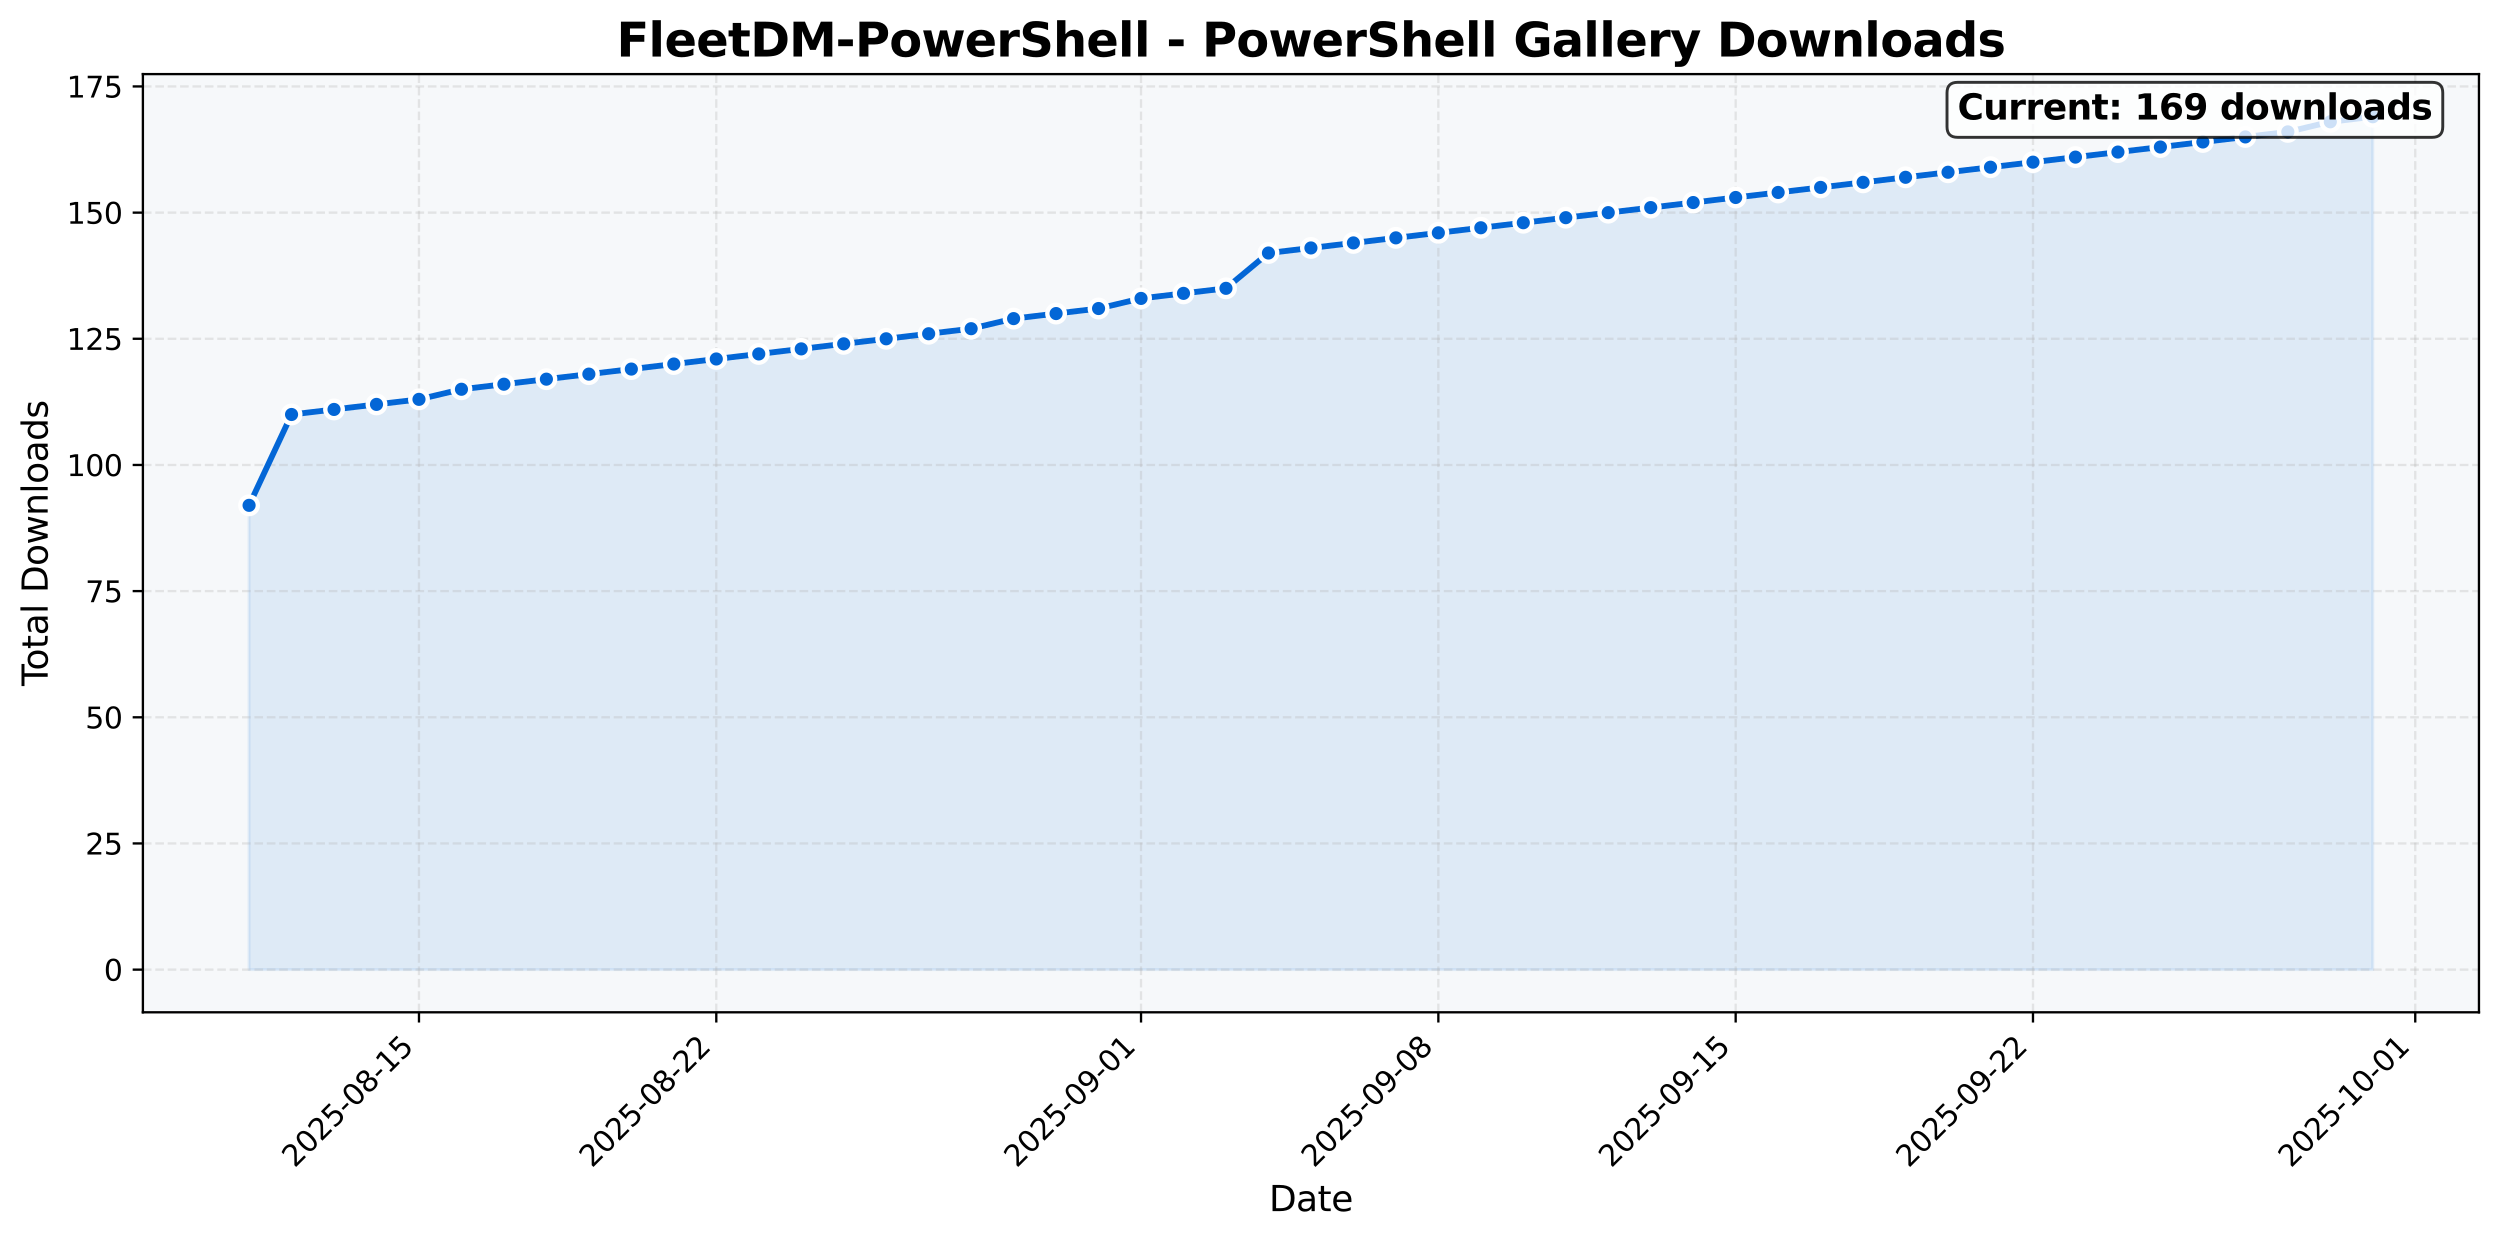 <?xml version="1.0" encoding="utf-8" standalone="no"?>
<!DOCTYPE svg PUBLIC "-//W3C//DTD SVG 1.1//EN"
  "http://www.w3.org/Graphics/SVG/1.1/DTD/svg11.dtd">
<svg xmlns:xlink="http://www.w3.org/1999/xlink" width="855.551pt" height="424.172pt" viewBox="0 0 855.551 424.172" xmlns="http://www.w3.org/2000/svg" version="1.1">
 <defs>
  <style type="text/css">*{stroke-linejoin: round; stroke-linecap: butt}</style>
 </defs>
 <g id="figure_1">
  <g id="patch_1">
   <path d="M 0 424.172 
L 855.551 424.172 
L 855.551 0 
L 0 0 
z
" style="fill: #ffffff"/>
  </g>
  <g id="axes_1">
   <g id="patch_2">
    <path d="M 48.901 346.421 
L 848.351 346.421 
L 848.351 25.358 
L 48.901 25.358 
z
" style="fill: #f6f8fa"/>
   </g>
   <g id="FillBetweenPolyCollection_1">
    <defs>
     <path id="ma08ae724a5" d="M 85.24 -92.345 
L 85.24 -251.236 
L 99.775 -282.323 
L 114.311 -284.05 
L 128.846 -285.777 
L 143.382 -287.504 
L 157.917 -290.958 
L 172.453 -292.685 
L 186.988 -294.413 
L 201.524 -296.14 
L 216.059 -297.867 
L 230.594 -299.594 
L 245.13 -301.321 
L 259.665 -303.048 
L 274.201 -304.775 
L 288.736 -306.502 
L 303.272 -308.229 
L 317.807 -309.956 
L 332.343 -311.683 
L 346.878 -315.137 
L 361.414 -316.865 
L 375.949 -318.592 
L 390.484 -322.046 
L 405.02 -323.773 
L 419.555 -325.5 
L 434.091 -337.589 
L 448.626 -339.316 
L 463.162 -341.044 
L 477.697 -342.771 
L 492.233 -344.498 
L 506.768 -346.225 
L 521.304 -347.952 
L 535.839 -349.679 
L 550.374 -351.406 
L 564.91 -353.133 
L 579.445 -354.86 
L 593.981 -356.587 
L 608.516 -358.314 
L 623.052 -360.041 
L 637.587 -361.768 
L 652.123 -363.496 
L 666.658 -365.223 
L 681.194 -366.95 
L 695.729 -368.677 
L 710.264 -370.404 
L 724.8 -372.131 
L 739.335 -373.858 
L 753.871 -375.585 
L 768.406 -377.312 
L 782.942 -379.039 
L 797.477 -382.493 
L 812.013 -384.22 
L 812.013 -92.345 
L 812.013 -92.345 
L 797.477 -92.345 
L 782.942 -92.345 
L 768.406 -92.345 
L 753.871 -92.345 
L 739.335 -92.345 
L 724.8 -92.345 
L 710.264 -92.345 
L 695.729 -92.345 
L 681.194 -92.345 
L 666.658 -92.345 
L 652.123 -92.345 
L 637.587 -92.345 
L 623.052 -92.345 
L 608.516 -92.345 
L 593.981 -92.345 
L 579.445 -92.345 
L 564.91 -92.345 
L 550.374 -92.345 
L 535.839 -92.345 
L 521.304 -92.345 
L 506.768 -92.345 
L 492.233 -92.345 
L 477.697 -92.345 
L 463.162 -92.345 
L 448.626 -92.345 
L 434.091 -92.345 
L 419.555 -92.345 
L 405.02 -92.345 
L 390.484 -92.345 
L 375.949 -92.345 
L 361.414 -92.345 
L 346.878 -92.345 
L 332.343 -92.345 
L 317.807 -92.345 
L 303.272 -92.345 
L 288.736 -92.345 
L 274.201 -92.345 
L 259.665 -92.345 
L 245.13 -92.345 
L 230.594 -92.345 
L 216.059 -92.345 
L 201.524 -92.345 
L 186.988 -92.345 
L 172.453 -92.345 
L 157.917 -92.345 
L 143.382 -92.345 
L 128.846 -92.345 
L 114.311 -92.345 
L 99.775 -92.345 
L 85.24 -92.345 
z
" style="stroke: #0366d6; stroke-opacity: 0.1"/>
    </defs>
    <g clip-path="url(#p48c2011c60)">
     <use xlink:href="#ma08ae724a5" x="0" y="424.172" style="fill: #0366d6; fill-opacity: 0.1; stroke: #0366d6; stroke-opacity: 0.1"/>
    </g>
   </g>
   <g id="matplotlib.axis_1">
    <g id="xtick_1">
     <g id="line2d_1">
      <path d="M 143.382 346.421 
L 143.382 25.358 
" clip-path="url(#p48c2011c60)" style="fill: none; stroke-dasharray: 2.96,1.28; stroke-dashoffset: 0; stroke: #b0b0b0; stroke-opacity: 0.3; stroke-width: 0.8"/>
     </g>
     <g id="line2d_2">
      <defs>
       <path id="m4f2496db5b" d="M 0 0 
L 0 3.5 
" style="stroke: #000000; stroke-width: 0.8"/>
      </defs>
      <g>
       <use xlink:href="#m4f2496db5b" x="143.382" y="346.421" style="stroke: #000000; stroke-width: 0.8"/>
      </g>
     </g>
     <g id="text_1">
      <!-- 2025-08-15 -->
      <g transform="translate(100.817 399.887) rotate(-45) scale(0.1 -0.1)">
       <defs>
        <path id="DejaVuSans-32" d="M 1228 531 
L 3431 531 
L 3431 0 
L 469 0 
L 469 531 
Q 828 903 1448 1529 
Q 2069 2156 2228 2338 
Q 2531 2678 2651 2914 
Q 2772 3150 2772 3378 
Q 2772 3750 2511 3984 
Q 2250 4219 1831 4219 
Q 1534 4219 1204 4116 
Q 875 4013 500 3803 
L 500 4441 
Q 881 4594 1212 4672 
Q 1544 4750 1819 4750 
Q 2544 4750 2975 4387 
Q 3406 4025 3406 3419 
Q 3406 3131 3298 2873 
Q 3191 2616 2906 2266 
Q 2828 2175 2409 1742 
Q 1991 1309 1228 531 
z
" transform="scale(0.016)"/>
        <path id="DejaVuSans-30" d="M 2034 4250 
Q 1547 4250 1301 3770 
Q 1056 3291 1056 2328 
Q 1056 1369 1301 889 
Q 1547 409 2034 409 
Q 2525 409 2770 889 
Q 3016 1369 3016 2328 
Q 3016 3291 2770 3770 
Q 2525 4250 2034 4250 
z
M 2034 4750 
Q 2819 4750 3233 4129 
Q 3647 3509 3647 2328 
Q 3647 1150 3233 529 
Q 2819 -91 2034 -91 
Q 1250 -91 836 529 
Q 422 1150 422 2328 
Q 422 3509 836 4129 
Q 1250 4750 2034 4750 
z
" transform="scale(0.016)"/>
        <path id="DejaVuSans-35" d="M 691 4666 
L 3169 4666 
L 3169 4134 
L 1269 4134 
L 1269 2991 
Q 1406 3038 1543 3061 
Q 1681 3084 1819 3084 
Q 2600 3084 3056 2656 
Q 3513 2228 3513 1497 
Q 3513 744 3044 326 
Q 2575 -91 1722 -91 
Q 1428 -91 1123 -41 
Q 819 9 494 109 
L 494 744 
Q 775 591 1075 516 
Q 1375 441 1709 441 
Q 2250 441 2565 725 
Q 2881 1009 2881 1497 
Q 2881 1984 2565 2268 
Q 2250 2553 1709 2553 
Q 1456 2553 1204 2497 
Q 953 2441 691 2322 
L 691 4666 
z
" transform="scale(0.016)"/>
        <path id="DejaVuSans-2d" d="M 313 2009 
L 1997 2009 
L 1997 1497 
L 313 1497 
L 313 2009 
z
" transform="scale(0.016)"/>
        <path id="DejaVuSans-38" d="M 2034 2216 
Q 1584 2216 1326 1975 
Q 1069 1734 1069 1313 
Q 1069 891 1326 650 
Q 1584 409 2034 409 
Q 2484 409 2743 651 
Q 3003 894 3003 1313 
Q 3003 1734 2745 1975 
Q 2488 2216 2034 2216 
z
M 1403 2484 
Q 997 2584 770 2862 
Q 544 3141 544 3541 
Q 544 4100 942 4425 
Q 1341 4750 2034 4750 
Q 2731 4750 3128 4425 
Q 3525 4100 3525 3541 
Q 3525 3141 3298 2862 
Q 3072 2584 2669 2484 
Q 3125 2378 3379 2068 
Q 3634 1759 3634 1313 
Q 3634 634 3220 271 
Q 2806 -91 2034 -91 
Q 1263 -91 848 271 
Q 434 634 434 1313 
Q 434 1759 690 2068 
Q 947 2378 1403 2484 
z
M 1172 3481 
Q 1172 3119 1398 2916 
Q 1625 2713 2034 2713 
Q 2441 2713 2670 2916 
Q 2900 3119 2900 3481 
Q 2900 3844 2670 4047 
Q 2441 4250 2034 4250 
Q 1625 4250 1398 4047 
Q 1172 3844 1172 3481 
z
" transform="scale(0.016)"/>
        <path id="DejaVuSans-31" d="M 794 531 
L 1825 531 
L 1825 4091 
L 703 3866 
L 703 4441 
L 1819 4666 
L 2450 4666 
L 2450 531 
L 3481 531 
L 3481 0 
L 794 0 
L 794 531 
z
" transform="scale(0.016)"/>
       </defs>
       <use xlink:href="#DejaVuSans-32"/>
       <use xlink:href="#DejaVuSans-30" transform="translate(63.623 0)"/>
       <use xlink:href="#DejaVuSans-32" transform="translate(127.246 0)"/>
       <use xlink:href="#DejaVuSans-35" transform="translate(190.869 0)"/>
       <use xlink:href="#DejaVuSans-2d" transform="translate(254.492 0)"/>
       <use xlink:href="#DejaVuSans-30" transform="translate(290.576 0)"/>
       <use xlink:href="#DejaVuSans-38" transform="translate(354.199 0)"/>
       <use xlink:href="#DejaVuSans-2d" transform="translate(417.822 0)"/>
       <use xlink:href="#DejaVuSans-31" transform="translate(453.906 0)"/>
       <use xlink:href="#DejaVuSans-35" transform="translate(517.529 0)"/>
      </g>
     </g>
    </g>
    <g id="xtick_2">
     <g id="line2d_3">
      <path d="M 245.13 346.421 
L 245.13 25.358 
" clip-path="url(#p48c2011c60)" style="fill: none; stroke-dasharray: 2.96,1.28; stroke-dashoffset: 0; stroke: #b0b0b0; stroke-opacity: 0.3; stroke-width: 0.8"/>
     </g>
     <g id="line2d_4">
      <g>
       <use xlink:href="#m4f2496db5b" x="245.13" y="346.421" style="stroke: #000000; stroke-width: 0.8"/>
      </g>
     </g>
     <g id="text_2">
      <!-- 2025-08-22 -->
      <g transform="translate(202.565 399.887) rotate(-45) scale(0.1 -0.1)">
       <use xlink:href="#DejaVuSans-32"/>
       <use xlink:href="#DejaVuSans-30" transform="translate(63.623 0)"/>
       <use xlink:href="#DejaVuSans-32" transform="translate(127.246 0)"/>
       <use xlink:href="#DejaVuSans-35" transform="translate(190.869 0)"/>
       <use xlink:href="#DejaVuSans-2d" transform="translate(254.492 0)"/>
       <use xlink:href="#DejaVuSans-30" transform="translate(290.576 0)"/>
       <use xlink:href="#DejaVuSans-38" transform="translate(354.199 0)"/>
       <use xlink:href="#DejaVuSans-2d" transform="translate(417.822 0)"/>
       <use xlink:href="#DejaVuSans-32" transform="translate(453.906 0)"/>
       <use xlink:href="#DejaVuSans-32" transform="translate(517.529 0)"/>
      </g>
     </g>
    </g>
    <g id="xtick_3">
     <g id="line2d_5">
      <path d="M 390.484 346.421 
L 390.484 25.358 
" clip-path="url(#p48c2011c60)" style="fill: none; stroke-dasharray: 2.96,1.28; stroke-dashoffset: 0; stroke: #b0b0b0; stroke-opacity: 0.3; stroke-width: 0.8"/>
     </g>
     <g id="line2d_6">
      <g>
       <use xlink:href="#m4f2496db5b" x="390.484" y="346.421" style="stroke: #000000; stroke-width: 0.8"/>
      </g>
     </g>
     <g id="text_3">
      <!-- 2025-09-01 -->
      <g transform="translate(347.92 399.887) rotate(-45) scale(0.1 -0.1)">
       <defs>
        <path id="DejaVuSans-39" d="M 703 97 
L 703 672 
Q 941 559 1184 500 
Q 1428 441 1663 441 
Q 2288 441 2617 861 
Q 2947 1281 2994 2138 
Q 2813 1869 2534 1725 
Q 2256 1581 1919 1581 
Q 1219 1581 811 2004 
Q 403 2428 403 3163 
Q 403 3881 828 4315 
Q 1253 4750 1959 4750 
Q 2769 4750 3195 4129 
Q 3622 3509 3622 2328 
Q 3622 1225 3098 567 
Q 2575 -91 1691 -91 
Q 1453 -91 1209 -44 
Q 966 3 703 97 
z
M 1959 2075 
Q 2384 2075 2632 2365 
Q 2881 2656 2881 3163 
Q 2881 3666 2632 3958 
Q 2384 4250 1959 4250 
Q 1534 4250 1286 3958 
Q 1038 3666 1038 3163 
Q 1038 2656 1286 2365 
Q 1534 2075 1959 2075 
z
" transform="scale(0.016)"/>
       </defs>
       <use xlink:href="#DejaVuSans-32"/>
       <use xlink:href="#DejaVuSans-30" transform="translate(63.623 0)"/>
       <use xlink:href="#DejaVuSans-32" transform="translate(127.246 0)"/>
       <use xlink:href="#DejaVuSans-35" transform="translate(190.869 0)"/>
       <use xlink:href="#DejaVuSans-2d" transform="translate(254.492 0)"/>
       <use xlink:href="#DejaVuSans-30" transform="translate(290.576 0)"/>
       <use xlink:href="#DejaVuSans-39" transform="translate(354.199 0)"/>
       <use xlink:href="#DejaVuSans-2d" transform="translate(417.822 0)"/>
       <use xlink:href="#DejaVuSans-30" transform="translate(453.906 0)"/>
       <use xlink:href="#DejaVuSans-31" transform="translate(517.529 0)"/>
      </g>
     </g>
    </g>
    <g id="xtick_4">
     <g id="line2d_7">
      <path d="M 492.233 346.421 
L 492.233 25.358 
" clip-path="url(#p48c2011c60)" style="fill: none; stroke-dasharray: 2.96,1.28; stroke-dashoffset: 0; stroke: #b0b0b0; stroke-opacity: 0.3; stroke-width: 0.8"/>
     </g>
     <g id="line2d_8">
      <g>
       <use xlink:href="#m4f2496db5b" x="492.233" y="346.421" style="stroke: #000000; stroke-width: 0.8"/>
      </g>
     </g>
     <g id="text_4">
      <!-- 2025-09-08 -->
      <g transform="translate(449.668 399.887) rotate(-45) scale(0.1 -0.1)">
       <use xlink:href="#DejaVuSans-32"/>
       <use xlink:href="#DejaVuSans-30" transform="translate(63.623 0)"/>
       <use xlink:href="#DejaVuSans-32" transform="translate(127.246 0)"/>
       <use xlink:href="#DejaVuSans-35" transform="translate(190.869 0)"/>
       <use xlink:href="#DejaVuSans-2d" transform="translate(254.492 0)"/>
       <use xlink:href="#DejaVuSans-30" transform="translate(290.576 0)"/>
       <use xlink:href="#DejaVuSans-39" transform="translate(354.199 0)"/>
       <use xlink:href="#DejaVuSans-2d" transform="translate(417.822 0)"/>
       <use xlink:href="#DejaVuSans-30" transform="translate(453.906 0)"/>
       <use xlink:href="#DejaVuSans-38" transform="translate(517.529 0)"/>
      </g>
     </g>
    </g>
    <g id="xtick_5">
     <g id="line2d_9">
      <path d="M 593.981 346.421 
L 593.981 25.358 
" clip-path="url(#p48c2011c60)" style="fill: none; stroke-dasharray: 2.96,1.28; stroke-dashoffset: 0; stroke: #b0b0b0; stroke-opacity: 0.3; stroke-width: 0.8"/>
     </g>
     <g id="line2d_10">
      <g>
       <use xlink:href="#m4f2496db5b" x="593.981" y="346.421" style="stroke: #000000; stroke-width: 0.8"/>
      </g>
     </g>
     <g id="text_5">
      <!-- 2025-09-15 -->
      <g transform="translate(551.416 399.887) rotate(-45) scale(0.1 -0.1)">
       <use xlink:href="#DejaVuSans-32"/>
       <use xlink:href="#DejaVuSans-30" transform="translate(63.623 0)"/>
       <use xlink:href="#DejaVuSans-32" transform="translate(127.246 0)"/>
       <use xlink:href="#DejaVuSans-35" transform="translate(190.869 0)"/>
       <use xlink:href="#DejaVuSans-2d" transform="translate(254.492 0)"/>
       <use xlink:href="#DejaVuSans-30" transform="translate(290.576 0)"/>
       <use xlink:href="#DejaVuSans-39" transform="translate(354.199 0)"/>
       <use xlink:href="#DejaVuSans-2d" transform="translate(417.822 0)"/>
       <use xlink:href="#DejaVuSans-31" transform="translate(453.906 0)"/>
       <use xlink:href="#DejaVuSans-35" transform="translate(517.529 0)"/>
      </g>
     </g>
    </g>
    <g id="xtick_6">
     <g id="line2d_11">
      <path d="M 695.729 346.421 
L 695.729 25.358 
" clip-path="url(#p48c2011c60)" style="fill: none; stroke-dasharray: 2.96,1.28; stroke-dashoffset: 0; stroke: #b0b0b0; stroke-opacity: 0.3; stroke-width: 0.8"/>
     </g>
     <g id="line2d_12">
      <g>
       <use xlink:href="#m4f2496db5b" x="695.729" y="346.421" style="stroke: #000000; stroke-width: 0.8"/>
      </g>
     </g>
     <g id="text_6">
      <!-- 2025-09-22 -->
      <g transform="translate(653.164 399.887) rotate(-45) scale(0.1 -0.1)">
       <use xlink:href="#DejaVuSans-32"/>
       <use xlink:href="#DejaVuSans-30" transform="translate(63.623 0)"/>
       <use xlink:href="#DejaVuSans-32" transform="translate(127.246 0)"/>
       <use xlink:href="#DejaVuSans-35" transform="translate(190.869 0)"/>
       <use xlink:href="#DejaVuSans-2d" transform="translate(254.492 0)"/>
       <use xlink:href="#DejaVuSans-30" transform="translate(290.576 0)"/>
       <use xlink:href="#DejaVuSans-39" transform="translate(354.199 0)"/>
       <use xlink:href="#DejaVuSans-2d" transform="translate(417.822 0)"/>
       <use xlink:href="#DejaVuSans-32" transform="translate(453.906 0)"/>
       <use xlink:href="#DejaVuSans-32" transform="translate(517.529 0)"/>
      </g>
     </g>
    </g>
    <g id="xtick_7">
     <g id="line2d_13">
      <path d="M 826.548 346.421 
L 826.548 25.358 
" clip-path="url(#p48c2011c60)" style="fill: none; stroke-dasharray: 2.96,1.28; stroke-dashoffset: 0; stroke: #b0b0b0; stroke-opacity: 0.3; stroke-width: 0.8"/>
     </g>
     <g id="line2d_14">
      <g>
       <use xlink:href="#m4f2496db5b" x="826.548" y="346.421" style="stroke: #000000; stroke-width: 0.8"/>
      </g>
     </g>
     <g id="text_7">
      <!-- 2025-10-01 -->
      <g transform="translate(783.984 399.887) rotate(-45) scale(0.1 -0.1)">
       <use xlink:href="#DejaVuSans-32"/>
       <use xlink:href="#DejaVuSans-30" transform="translate(63.623 0)"/>
       <use xlink:href="#DejaVuSans-32" transform="translate(127.246 0)"/>
       <use xlink:href="#DejaVuSans-35" transform="translate(190.869 0)"/>
       <use xlink:href="#DejaVuSans-2d" transform="translate(254.492 0)"/>
       <use xlink:href="#DejaVuSans-31" transform="translate(290.576 0)"/>
       <use xlink:href="#DejaVuSans-30" transform="translate(354.199 0)"/>
       <use xlink:href="#DejaVuSans-2d" transform="translate(417.822 0)"/>
       <use xlink:href="#DejaVuSans-30" transform="translate(453.906 0)"/>
       <use xlink:href="#DejaVuSans-31" transform="translate(517.529 0)"/>
      </g>
     </g>
    </g>
    <g id="text_8">
     <!-- Date -->
     <g transform="translate(434.285 414.476) scale(0.12 -0.12)">
      <defs>
       <path id="DejaVuSans-44" d="M 1259 4147 
L 1259 519 
L 2022 519 
Q 2988 519 3436 956 
Q 3884 1394 3884 2338 
Q 3884 3275 3436 3711 
Q 2988 4147 2022 4147 
L 1259 4147 
z
M 628 4666 
L 1925 4666 
Q 3281 4666 3915 4102 
Q 4550 3538 4550 2338 
Q 4550 1131 3912 565 
Q 3275 0 1925 0 
L 628 0 
L 628 4666 
z
" transform="scale(0.016)"/>
       <path id="DejaVuSans-61" d="M 2194 1759 
Q 1497 1759 1228 1600 
Q 959 1441 959 1056 
Q 959 750 1161 570 
Q 1363 391 1709 391 
Q 2188 391 2477 730 
Q 2766 1069 2766 1631 
L 2766 1759 
L 2194 1759 
z
M 3341 1997 
L 3341 0 
L 2766 0 
L 2766 531 
Q 2569 213 2275 61 
Q 1981 -91 1556 -91 
Q 1019 -91 701 211 
Q 384 513 384 1019 
Q 384 1609 779 1909 
Q 1175 2209 1959 2209 
L 2766 2209 
L 2766 2266 
Q 2766 2663 2505 2880 
Q 2244 3097 1772 3097 
Q 1472 3097 1187 3025 
Q 903 2953 641 2809 
L 641 3341 
Q 956 3463 1253 3523 
Q 1550 3584 1831 3584 
Q 2591 3584 2966 3190 
Q 3341 2797 3341 1997 
z
" transform="scale(0.016)"/>
       <path id="DejaVuSans-74" d="M 1172 4494 
L 1172 3500 
L 2356 3500 
L 2356 3053 
L 1172 3053 
L 1172 1153 
Q 1172 725 1289 603 
Q 1406 481 1766 481 
L 2356 481 
L 2356 0 
L 1766 0 
Q 1100 0 847 248 
Q 594 497 594 1153 
L 594 3053 
L 172 3053 
L 172 3500 
L 594 3500 
L 594 4494 
L 1172 4494 
z
" transform="scale(0.016)"/>
       <path id="DejaVuSans-65" d="M 3597 1894 
L 3597 1613 
L 953 1613 
Q 991 1019 1311 708 
Q 1631 397 2203 397 
Q 2534 397 2845 478 
Q 3156 559 3463 722 
L 3463 178 
Q 3153 47 2828 -22 
Q 2503 -91 2169 -91 
Q 1331 -91 842 396 
Q 353 884 353 1716 
Q 353 2575 817 3079 
Q 1281 3584 2069 3584 
Q 2775 3584 3186 3129 
Q 3597 2675 3597 1894 
z
M 3022 2063 
Q 3016 2534 2758 2815 
Q 2500 3097 2075 3097 
Q 1594 3097 1305 2825 
Q 1016 2553 972 2059 
L 3022 2063 
z
" transform="scale(0.016)"/>
      </defs>
      <use xlink:href="#DejaVuSans-44"/>
      <use xlink:href="#DejaVuSans-61" transform="translate(77.002 0)"/>
      <use xlink:href="#DejaVuSans-74" transform="translate(138.281 0)"/>
      <use xlink:href="#DejaVuSans-65" transform="translate(177.49 0)"/>
     </g>
    </g>
   </g>
   <g id="matplotlib.axis_2">
    <g id="ytick_1">
     <g id="line2d_15">
      <path d="M 48.901 331.827 
L 848.351 331.827 
" clip-path="url(#p48c2011c60)" style="fill: none; stroke-dasharray: 2.96,1.28; stroke-dashoffset: 0; stroke: #b0b0b0; stroke-opacity: 0.3; stroke-width: 0.8"/>
     </g>
     <g id="line2d_16">
      <defs>
       <path id="mda8f732784" d="M 0 0 
L -3.5 0 
" style="stroke: #000000; stroke-width: 0.8"/>
      </defs>
      <g>
       <use xlink:href="#mda8f732784" x="48.901" y="331.827" style="stroke: #000000; stroke-width: 0.8"/>
      </g>
     </g>
     <g id="text_9">
      <!-- 0 -->
      <g transform="translate(35.539 335.626) scale(0.1 -0.1)">
       <use xlink:href="#DejaVuSans-30"/>
      </g>
     </g>
    </g>
    <g id="ytick_2">
     <g id="line2d_17">
      <path d="M 48.901 288.65 
L 848.351 288.65 
" clip-path="url(#p48c2011c60)" style="fill: none; stroke-dasharray: 2.96,1.28; stroke-dashoffset: 0; stroke: #b0b0b0; stroke-opacity: 0.3; stroke-width: 0.8"/>
     </g>
     <g id="line2d_18">
      <g>
       <use xlink:href="#mda8f732784" x="48.901" y="288.65" style="stroke: #000000; stroke-width: 0.8"/>
      </g>
     </g>
     <g id="text_10">
      <!-- 25 -->
      <g transform="translate(29.176 292.449) scale(0.1 -0.1)">
       <use xlink:href="#DejaVuSans-32"/>
       <use xlink:href="#DejaVuSans-35" transform="translate(63.623 0)"/>
      </g>
     </g>
    </g>
    <g id="ytick_3">
     <g id="line2d_19">
      <path d="M 48.901 245.473 
L 848.351 245.473 
" clip-path="url(#p48c2011c60)" style="fill: none; stroke-dasharray: 2.96,1.28; stroke-dashoffset: 0; stroke: #b0b0b0; stroke-opacity: 0.3; stroke-width: 0.8"/>
     </g>
     <g id="line2d_20">
      <g>
       <use xlink:href="#mda8f732784" x="48.901" y="245.473" style="stroke: #000000; stroke-width: 0.8"/>
      </g>
     </g>
     <g id="text_11">
      <!-- 50 -->
      <g transform="translate(29.176 249.272) scale(0.1 -0.1)">
       <use xlink:href="#DejaVuSans-35"/>
       <use xlink:href="#DejaVuSans-30" transform="translate(63.623 0)"/>
      </g>
     </g>
    </g>
    <g id="ytick_4">
     <g id="line2d_21">
      <path d="M 48.901 202.296 
L 848.351 202.296 
" clip-path="url(#p48c2011c60)" style="fill: none; stroke-dasharray: 2.96,1.28; stroke-dashoffset: 0; stroke: #b0b0b0; stroke-opacity: 0.3; stroke-width: 0.8"/>
     </g>
     <g id="line2d_22">
      <g>
       <use xlink:href="#mda8f732784" x="48.901" y="202.296" style="stroke: #000000; stroke-width: 0.8"/>
      </g>
     </g>
     <g id="text_12">
      <!-- 75 -->
      <g transform="translate(29.176 206.095) scale(0.1 -0.1)">
       <defs>
        <path id="DejaVuSans-37" d="M 525 4666 
L 3525 4666 
L 3525 4397 
L 1831 0 
L 1172 0 
L 2766 4134 
L 525 4134 
L 525 4666 
z
" transform="scale(0.016)"/>
       </defs>
       <use xlink:href="#DejaVuSans-37"/>
       <use xlink:href="#DejaVuSans-35" transform="translate(63.623 0)"/>
      </g>
     </g>
    </g>
    <g id="ytick_5">
     <g id="line2d_23">
      <path d="M 48.901 159.119 
L 848.351 159.119 
" clip-path="url(#p48c2011c60)" style="fill: none; stroke-dasharray: 2.96,1.28; stroke-dashoffset: 0; stroke: #b0b0b0; stroke-opacity: 0.3; stroke-width: 0.8"/>
     </g>
     <g id="line2d_24">
      <g>
       <use xlink:href="#mda8f732784" x="48.901" y="159.119" style="stroke: #000000; stroke-width: 0.8"/>
      </g>
     </g>
     <g id="text_13">
      <!-- 100 -->
      <g transform="translate(22.814 162.919) scale(0.1 -0.1)">
       <use xlink:href="#DejaVuSans-31"/>
       <use xlink:href="#DejaVuSans-30" transform="translate(63.623 0)"/>
       <use xlink:href="#DejaVuSans-30" transform="translate(127.246 0)"/>
      </g>
     </g>
    </g>
    <g id="ytick_6">
     <g id="line2d_25">
      <path d="M 48.901 115.943 
L 848.351 115.943 
" clip-path="url(#p48c2011c60)" style="fill: none; stroke-dasharray: 2.96,1.28; stroke-dashoffset: 0; stroke: #b0b0b0; stroke-opacity: 0.3; stroke-width: 0.8"/>
     </g>
     <g id="line2d_26">
      <g>
       <use xlink:href="#mda8f732784" x="48.901" y="115.943" style="stroke: #000000; stroke-width: 0.8"/>
      </g>
     </g>
     <g id="text_14">
      <!-- 125 -->
      <g transform="translate(22.814 119.742) scale(0.1 -0.1)">
       <use xlink:href="#DejaVuSans-31"/>
       <use xlink:href="#DejaVuSans-32" transform="translate(63.623 0)"/>
       <use xlink:href="#DejaVuSans-35" transform="translate(127.246 0)"/>
      </g>
     </g>
    </g>
    <g id="ytick_7">
     <g id="line2d_27">
      <path d="M 48.901 72.766 
L 848.351 72.766 
" clip-path="url(#p48c2011c60)" style="fill: none; stroke-dasharray: 2.96,1.28; stroke-dashoffset: 0; stroke: #b0b0b0; stroke-opacity: 0.3; stroke-width: 0.8"/>
     </g>
     <g id="line2d_28">
      <g>
       <use xlink:href="#mda8f732784" x="48.901" y="72.766" style="stroke: #000000; stroke-width: 0.8"/>
      </g>
     </g>
     <g id="text_15">
      <!-- 150 -->
      <g transform="translate(22.814 76.565) scale(0.1 -0.1)">
       <use xlink:href="#DejaVuSans-31"/>
       <use xlink:href="#DejaVuSans-35" transform="translate(63.623 0)"/>
       <use xlink:href="#DejaVuSans-30" transform="translate(127.246 0)"/>
      </g>
     </g>
    </g>
    <g id="ytick_8">
     <g id="line2d_29">
      <path d="M 48.901 29.589 
L 848.351 29.589 
" clip-path="url(#p48c2011c60)" style="fill: none; stroke-dasharray: 2.96,1.28; stroke-dashoffset: 0; stroke: #b0b0b0; stroke-opacity: 0.3; stroke-width: 0.8"/>
     </g>
     <g id="line2d_30">
      <g>
       <use xlink:href="#mda8f732784" x="48.901" y="29.589" style="stroke: #000000; stroke-width: 0.8"/>
      </g>
     </g>
     <g id="text_16">
      <!-- 175 -->
      <g transform="translate(22.814 33.388) scale(0.1 -0.1)">
       <use xlink:href="#DejaVuSans-31"/>
       <use xlink:href="#DejaVuSans-37" transform="translate(63.623 0)"/>
       <use xlink:href="#DejaVuSans-35" transform="translate(127.246 0)"/>
      </g>
     </g>
    </g>
    <g id="text_17">
     <!-- Total Downloads -->
     <g transform="translate(16.318 234.758) rotate(-90) scale(0.12 -0.12)">
      <defs>
       <path id="DejaVuSans-54" d="M -19 4666 
L 3928 4666 
L 3928 4134 
L 2272 4134 
L 2272 0 
L 1638 0 
L 1638 4134 
L -19 4134 
L -19 4666 
z
" transform="scale(0.016)"/>
       <path id="DejaVuSans-6f" d="M 1959 3097 
Q 1497 3097 1228 2736 
Q 959 2375 959 1747 
Q 959 1119 1226 758 
Q 1494 397 1959 397 
Q 2419 397 2687 759 
Q 2956 1122 2956 1747 
Q 2956 2369 2687 2733 
Q 2419 3097 1959 3097 
z
M 1959 3584 
Q 2709 3584 3137 3096 
Q 3566 2609 3566 1747 
Q 3566 888 3137 398 
Q 2709 -91 1959 -91 
Q 1206 -91 779 398 
Q 353 888 353 1747 
Q 353 2609 779 3096 
Q 1206 3584 1959 3584 
z
" transform="scale(0.016)"/>
       <path id="DejaVuSans-6c" d="M 603 4863 
L 1178 4863 
L 1178 0 
L 603 0 
L 603 4863 
z
" transform="scale(0.016)"/>
       <path id="DejaVuSans-20" transform="scale(0.016)"/>
       <path id="DejaVuSans-77" d="M 269 3500 
L 844 3500 
L 1563 769 
L 2278 3500 
L 2956 3500 
L 3675 769 
L 4391 3500 
L 4966 3500 
L 4050 0 
L 3372 0 
L 2619 2869 
L 1863 0 
L 1184 0 
L 269 3500 
z
" transform="scale(0.016)"/>
       <path id="DejaVuSans-6e" d="M 3513 2113 
L 3513 0 
L 2938 0 
L 2938 2094 
Q 2938 2591 2744 2837 
Q 2550 3084 2163 3084 
Q 1697 3084 1428 2787 
Q 1159 2491 1159 1978 
L 1159 0 
L 581 0 
L 581 3500 
L 1159 3500 
L 1159 2956 
Q 1366 3272 1645 3428 
Q 1925 3584 2291 3584 
Q 2894 3584 3203 3211 
Q 3513 2838 3513 2113 
z
" transform="scale(0.016)"/>
       <path id="DejaVuSans-64" d="M 2906 2969 
L 2906 4863 
L 3481 4863 
L 3481 0 
L 2906 0 
L 2906 525 
Q 2725 213 2448 61 
Q 2172 -91 1784 -91 
Q 1150 -91 751 415 
Q 353 922 353 1747 
Q 353 2572 751 3078 
Q 1150 3584 1784 3584 
Q 2172 3584 2448 3432 
Q 2725 3281 2906 2969 
z
M 947 1747 
Q 947 1113 1208 752 
Q 1469 391 1925 391 
Q 2381 391 2643 752 
Q 2906 1113 2906 1747 
Q 2906 2381 2643 2742 
Q 2381 3103 1925 3103 
Q 1469 3103 1208 2742 
Q 947 2381 947 1747 
z
" transform="scale(0.016)"/>
       <path id="DejaVuSans-73" d="M 2834 3397 
L 2834 2853 
Q 2591 2978 2328 3040 
Q 2066 3103 1784 3103 
Q 1356 3103 1142 2972 
Q 928 2841 928 2578 
Q 928 2378 1081 2264 
Q 1234 2150 1697 2047 
L 1894 2003 
Q 2506 1872 2764 1633 
Q 3022 1394 3022 966 
Q 3022 478 2636 193 
Q 2250 -91 1575 -91 
Q 1294 -91 989 -36 
Q 684 19 347 128 
L 347 722 
Q 666 556 975 473 
Q 1284 391 1588 391 
Q 1994 391 2212 530 
Q 2431 669 2431 922 
Q 2431 1156 2273 1281 
Q 2116 1406 1581 1522 
L 1381 1569 
Q 847 1681 609 1914 
Q 372 2147 372 2553 
Q 372 3047 722 3315 
Q 1072 3584 1716 3584 
Q 2034 3584 2315 3537 
Q 2597 3491 2834 3397 
z
" transform="scale(0.016)"/>
      </defs>
      <use xlink:href="#DejaVuSans-54"/>
      <use xlink:href="#DejaVuSans-6f" transform="translate(44.084 0)"/>
      <use xlink:href="#DejaVuSans-74" transform="translate(105.266 0)"/>
      <use xlink:href="#DejaVuSans-61" transform="translate(144.475 0)"/>
      <use xlink:href="#DejaVuSans-6c" transform="translate(205.754 0)"/>
      <use xlink:href="#DejaVuSans-20" transform="translate(233.537 0)"/>
      <use xlink:href="#DejaVuSans-44" transform="translate(265.324 0)"/>
      <use xlink:href="#DejaVuSans-6f" transform="translate(342.326 0)"/>
      <use xlink:href="#DejaVuSans-77" transform="translate(403.508 0)"/>
      <use xlink:href="#DejaVuSans-6e" transform="translate(485.295 0)"/>
      <use xlink:href="#DejaVuSans-6c" transform="translate(548.674 0)"/>
      <use xlink:href="#DejaVuSans-6f" transform="translate(576.457 0)"/>
      <use xlink:href="#DejaVuSans-61" transform="translate(637.639 0)"/>
      <use xlink:href="#DejaVuSans-64" transform="translate(698.918 0)"/>
      <use xlink:href="#DejaVuSans-73" transform="translate(762.395 0)"/>
     </g>
    </g>
   </g>
   <g id="line2d_31">
    <path d="M 85.24 172.936 
L 99.775 141.849 
L 114.311 140.122 
L 128.846 138.394 
L 143.382 136.667 
L 157.917 133.213 
L 172.453 131.486 
L 186.988 129.759 
L 201.524 128.032 
L 216.059 126.305 
L 230.594 124.578 
L 245.13 122.851 
L 259.665 121.124 
L 274.201 119.397 
L 288.736 117.67 
L 303.272 115.943 
L 317.807 114.215 
L 332.343 112.488 
L 346.878 109.034 
L 361.414 107.307 
L 375.949 105.58 
L 390.484 102.126 
L 405.02 100.399 
L 419.555 98.672 
L 434.091 86.582 
L 448.626 84.855 
L 463.162 83.128 
L 477.697 81.401 
L 492.233 79.674 
L 506.768 77.947 
L 521.304 76.22 
L 535.839 74.493 
L 550.374 72.766 
L 564.91 71.039 
L 579.445 69.312 
L 593.981 67.584 
L 608.516 65.857 
L 623.052 64.13 
L 637.587 62.403 
L 652.123 60.676 
L 666.658 58.949 
L 681.194 57.222 
L 695.729 55.495 
L 710.264 53.768 
L 724.8 52.041 
L 739.335 50.314 
L 753.871 48.587 
L 768.406 46.86 
L 782.942 45.132 
L 797.477 41.678 
L 812.013 39.951 
" clip-path="url(#p48c2011c60)" style="fill: none; stroke: #0366d6; stroke-width: 2; stroke-linecap: square"/>
    <defs>
     <path id="mf09e69fd8e" d="M 0 3 
C 0.796 3 1.559 2.684 2.121 2.121 
C 2.684 1.559 3 0.796 3 0 
C 3 -0.796 2.684 -1.559 2.121 -2.121 
C 1.559 -2.684 0.796 -3 0 -3 
C -0.796 -3 -1.559 -2.684 -2.121 -2.121 
C -2.684 -1.559 -3 -0.796 -3 0 
C -3 0.796 -2.684 1.559 -2.121 2.121 
C -1.559 2.684 -0.796 3 0 3 
z
" style="stroke: #ffffff; stroke-width: 1.5"/>
    </defs>
    <g clip-path="url(#p48c2011c60)">
     <use xlink:href="#mf09e69fd8e" x="85.24" y="172.936" style="fill: #0366d6; stroke: #ffffff; stroke-width: 1.5"/>
     <use xlink:href="#mf09e69fd8e" x="99.775" y="141.849" style="fill: #0366d6; stroke: #ffffff; stroke-width: 1.5"/>
     <use xlink:href="#mf09e69fd8e" x="114.311" y="140.122" style="fill: #0366d6; stroke: #ffffff; stroke-width: 1.5"/>
     <use xlink:href="#mf09e69fd8e" x="128.846" y="138.394" style="fill: #0366d6; stroke: #ffffff; stroke-width: 1.5"/>
     <use xlink:href="#mf09e69fd8e" x="143.382" y="136.667" style="fill: #0366d6; stroke: #ffffff; stroke-width: 1.5"/>
     <use xlink:href="#mf09e69fd8e" x="157.917" y="133.213" style="fill: #0366d6; stroke: #ffffff; stroke-width: 1.5"/>
     <use xlink:href="#mf09e69fd8e" x="172.453" y="131.486" style="fill: #0366d6; stroke: #ffffff; stroke-width: 1.5"/>
     <use xlink:href="#mf09e69fd8e" x="186.988" y="129.759" style="fill: #0366d6; stroke: #ffffff; stroke-width: 1.5"/>
     <use xlink:href="#mf09e69fd8e" x="201.524" y="128.032" style="fill: #0366d6; stroke: #ffffff; stroke-width: 1.5"/>
     <use xlink:href="#mf09e69fd8e" x="216.059" y="126.305" style="fill: #0366d6; stroke: #ffffff; stroke-width: 1.5"/>
     <use xlink:href="#mf09e69fd8e" x="230.594" y="124.578" style="fill: #0366d6; stroke: #ffffff; stroke-width: 1.5"/>
     <use xlink:href="#mf09e69fd8e" x="245.13" y="122.851" style="fill: #0366d6; stroke: #ffffff; stroke-width: 1.5"/>
     <use xlink:href="#mf09e69fd8e" x="259.665" y="121.124" style="fill: #0366d6; stroke: #ffffff; stroke-width: 1.5"/>
     <use xlink:href="#mf09e69fd8e" x="274.201" y="119.397" style="fill: #0366d6; stroke: #ffffff; stroke-width: 1.5"/>
     <use xlink:href="#mf09e69fd8e" x="288.736" y="117.67" style="fill: #0366d6; stroke: #ffffff; stroke-width: 1.5"/>
     <use xlink:href="#mf09e69fd8e" x="303.272" y="115.943" style="fill: #0366d6; stroke: #ffffff; stroke-width: 1.5"/>
     <use xlink:href="#mf09e69fd8e" x="317.807" y="114.215" style="fill: #0366d6; stroke: #ffffff; stroke-width: 1.5"/>
     <use xlink:href="#mf09e69fd8e" x="332.343" y="112.488" style="fill: #0366d6; stroke: #ffffff; stroke-width: 1.5"/>
     <use xlink:href="#mf09e69fd8e" x="346.878" y="109.034" style="fill: #0366d6; stroke: #ffffff; stroke-width: 1.5"/>
     <use xlink:href="#mf09e69fd8e" x="361.414" y="107.307" style="fill: #0366d6; stroke: #ffffff; stroke-width: 1.5"/>
     <use xlink:href="#mf09e69fd8e" x="375.949" y="105.58" style="fill: #0366d6; stroke: #ffffff; stroke-width: 1.5"/>
     <use xlink:href="#mf09e69fd8e" x="390.484" y="102.126" style="fill: #0366d6; stroke: #ffffff; stroke-width: 1.5"/>
     <use xlink:href="#mf09e69fd8e" x="405.02" y="100.399" style="fill: #0366d6; stroke: #ffffff; stroke-width: 1.5"/>
     <use xlink:href="#mf09e69fd8e" x="419.555" y="98.672" style="fill: #0366d6; stroke: #ffffff; stroke-width: 1.5"/>
     <use xlink:href="#mf09e69fd8e" x="434.091" y="86.582" style="fill: #0366d6; stroke: #ffffff; stroke-width: 1.5"/>
     <use xlink:href="#mf09e69fd8e" x="448.626" y="84.855" style="fill: #0366d6; stroke: #ffffff; stroke-width: 1.5"/>
     <use xlink:href="#mf09e69fd8e" x="463.162" y="83.128" style="fill: #0366d6; stroke: #ffffff; stroke-width: 1.5"/>
     <use xlink:href="#mf09e69fd8e" x="477.697" y="81.401" style="fill: #0366d6; stroke: #ffffff; stroke-width: 1.5"/>
     <use xlink:href="#mf09e69fd8e" x="492.233" y="79.674" style="fill: #0366d6; stroke: #ffffff; stroke-width: 1.5"/>
     <use xlink:href="#mf09e69fd8e" x="506.768" y="77.947" style="fill: #0366d6; stroke: #ffffff; stroke-width: 1.5"/>
     <use xlink:href="#mf09e69fd8e" x="521.304" y="76.22" style="fill: #0366d6; stroke: #ffffff; stroke-width: 1.5"/>
     <use xlink:href="#mf09e69fd8e" x="535.839" y="74.493" style="fill: #0366d6; stroke: #ffffff; stroke-width: 1.5"/>
     <use xlink:href="#mf09e69fd8e" x="550.374" y="72.766" style="fill: #0366d6; stroke: #ffffff; stroke-width: 1.5"/>
     <use xlink:href="#mf09e69fd8e" x="564.91" y="71.039" style="fill: #0366d6; stroke: #ffffff; stroke-width: 1.5"/>
     <use xlink:href="#mf09e69fd8e" x="579.445" y="69.312" style="fill: #0366d6; stroke: #ffffff; stroke-width: 1.5"/>
     <use xlink:href="#mf09e69fd8e" x="593.981" y="67.584" style="fill: #0366d6; stroke: #ffffff; stroke-width: 1.5"/>
     <use xlink:href="#mf09e69fd8e" x="608.516" y="65.857" style="fill: #0366d6; stroke: #ffffff; stroke-width: 1.5"/>
     <use xlink:href="#mf09e69fd8e" x="623.052" y="64.13" style="fill: #0366d6; stroke: #ffffff; stroke-width: 1.5"/>
     <use xlink:href="#mf09e69fd8e" x="637.587" y="62.403" style="fill: #0366d6; stroke: #ffffff; stroke-width: 1.5"/>
     <use xlink:href="#mf09e69fd8e" x="652.123" y="60.676" style="fill: #0366d6; stroke: #ffffff; stroke-width: 1.5"/>
     <use xlink:href="#mf09e69fd8e" x="666.658" y="58.949" style="fill: #0366d6; stroke: #ffffff; stroke-width: 1.5"/>
     <use xlink:href="#mf09e69fd8e" x="681.194" y="57.222" style="fill: #0366d6; stroke: #ffffff; stroke-width: 1.5"/>
     <use xlink:href="#mf09e69fd8e" x="695.729" y="55.495" style="fill: #0366d6; stroke: #ffffff; stroke-width: 1.5"/>
     <use xlink:href="#mf09e69fd8e" x="710.264" y="53.768" style="fill: #0366d6; stroke: #ffffff; stroke-width: 1.5"/>
     <use xlink:href="#mf09e69fd8e" x="724.8" y="52.041" style="fill: #0366d6; stroke: #ffffff; stroke-width: 1.5"/>
     <use xlink:href="#mf09e69fd8e" x="739.335" y="50.314" style="fill: #0366d6; stroke: #ffffff; stroke-width: 1.5"/>
     <use xlink:href="#mf09e69fd8e" x="753.871" y="48.587" style="fill: #0366d6; stroke: #ffffff; stroke-width: 1.5"/>
     <use xlink:href="#mf09e69fd8e" x="768.406" y="46.86" style="fill: #0366d6; stroke: #ffffff; stroke-width: 1.5"/>
     <use xlink:href="#mf09e69fd8e" x="782.942" y="45.132" style="fill: #0366d6; stroke: #ffffff; stroke-width: 1.5"/>
     <use xlink:href="#mf09e69fd8e" x="797.477" y="41.678" style="fill: #0366d6; stroke: #ffffff; stroke-width: 1.5"/>
     <use xlink:href="#mf09e69fd8e" x="812.013" y="39.951" style="fill: #0366d6; stroke: #ffffff; stroke-width: 1.5"/>
    </g>
   </g>
   <g id="patch_3">
    <path d="M 48.901 346.421 
L 48.901 25.358 
" style="fill: none; stroke: #000000; stroke-width: 0.8; stroke-linejoin: miter; stroke-linecap: square"/>
   </g>
   <g id="patch_4">
    <path d="M 848.351 346.421 
L 848.351 25.358 
" style="fill: none; stroke: #000000; stroke-width: 0.8; stroke-linejoin: miter; stroke-linecap: square"/>
   </g>
   <g id="patch_5">
    <path d="M 48.901 346.421 
L 848.351 346.421 
" style="fill: none; stroke: #000000; stroke-width: 0.8; stroke-linejoin: miter; stroke-linecap: square"/>
   </g>
   <g id="patch_6">
    <path d="M 48.901 25.358 
L 848.351 25.358 
" style="fill: none; stroke: #000000; stroke-width: 0.8; stroke-linejoin: miter; stroke-linecap: square"/>
   </g>
   <g id="text_18">
    <g id="patch_7">
     <path d="M 669.909 46.993 
L 832.362 46.993 
Q 835.962 46.993 835.962 43.393 
L 835.962 31.779 
Q 835.962 28.179 832.362 28.179 
L 669.909 28.179 
Q 666.308 28.179 666.308 31.779 
L 666.308 43.393 
Q 666.308 46.993 669.909 46.993 
z
" style="fill: #ffffff; opacity: 0.8; stroke: #000000; stroke-linejoin: miter"/>
    </g>
    <!-- Current: 169 downloads -->
    <g transform="translate(669.909 40.897) scale(0.12 -0.12)">
     <defs>
      <path id="DejaVuSans-Bold-43" d="M 4288 256 
Q 3956 84 3597 -3 
Q 3238 -91 2847 -91 
Q 1681 -91 1000 561 
Q 319 1213 319 2328 
Q 319 3447 1000 4098 
Q 1681 4750 2847 4750 
Q 3238 4750 3597 4662 
Q 3956 4575 4288 4403 
L 4288 3438 
Q 3953 3666 3628 3772 
Q 3303 3878 2944 3878 
Q 2300 3878 1931 3465 
Q 1563 3053 1563 2328 
Q 1563 1606 1931 1193 
Q 2300 781 2944 781 
Q 3303 781 3628 887 
Q 3953 994 4288 1222 
L 4288 256 
z
" transform="scale(0.016)"/>
      <path id="DejaVuSans-Bold-75" d="M 500 1363 
L 500 3500 
L 1625 3500 
L 1625 3150 
Q 1625 2866 1622 2436 
Q 1619 2006 1619 1863 
Q 1619 1441 1641 1255 
Q 1663 1069 1716 984 
Q 1784 875 1895 815 
Q 2006 756 2150 756 
Q 2500 756 2700 1025 
Q 2900 1294 2900 1772 
L 2900 3500 
L 4019 3500 
L 4019 0 
L 2900 0 
L 2900 506 
Q 2647 200 2364 54 
Q 2081 -91 1741 -91 
Q 1134 -91 817 281 
Q 500 653 500 1363 
z
" transform="scale(0.016)"/>
      <path id="DejaVuSans-Bold-72" d="M 3138 2547 
Q 2991 2616 2845 2648 
Q 2700 2681 2553 2681 
Q 2122 2681 1889 2404 
Q 1656 2128 1656 1613 
L 1656 0 
L 538 0 
L 538 3500 
L 1656 3500 
L 1656 2925 
Q 1872 3269 2151 3426 
Q 2431 3584 2822 3584 
Q 2878 3584 2943 3579 
Q 3009 3575 3134 3559 
L 3138 2547 
z
" transform="scale(0.016)"/>
      <path id="DejaVuSans-Bold-65" d="M 4031 1759 
L 4031 1441 
L 1416 1441 
Q 1456 1047 1700 850 
Q 1944 653 2381 653 
Q 2734 653 3104 758 
Q 3475 863 3866 1075 
L 3866 213 
Q 3469 63 3072 -14 
Q 2675 -91 2278 -91 
Q 1328 -91 801 392 
Q 275 875 275 1747 
Q 275 2603 792 3093 
Q 1309 3584 2216 3584 
Q 3041 3584 3536 3087 
Q 4031 2591 4031 1759 
z
M 2881 2131 
Q 2881 2450 2695 2645 
Q 2509 2841 2209 2841 
Q 1884 2841 1681 2658 
Q 1478 2475 1428 2131 
L 2881 2131 
z
" transform="scale(0.016)"/>
      <path id="DejaVuSans-Bold-6e" d="M 4056 2131 
L 4056 0 
L 2931 0 
L 2931 347 
L 2931 1631 
Q 2931 2084 2911 2256 
Q 2891 2428 2841 2509 
Q 2775 2619 2662 2680 
Q 2550 2741 2406 2741 
Q 2056 2741 1856 2470 
Q 1656 2200 1656 1722 
L 1656 0 
L 538 0 
L 538 3500 
L 1656 3500 
L 1656 2988 
Q 1909 3294 2193 3439 
Q 2478 3584 2822 3584 
Q 3428 3584 3742 3212 
Q 4056 2841 4056 2131 
z
" transform="scale(0.016)"/>
      <path id="DejaVuSans-Bold-74" d="M 1759 4494 
L 1759 3500 
L 2913 3500 
L 2913 2700 
L 1759 2700 
L 1759 1216 
Q 1759 972 1856 886 
Q 1953 800 2241 800 
L 2816 800 
L 2816 0 
L 1856 0 
Q 1194 0 917 276 
Q 641 553 641 1216 
L 641 2700 
L 84 2700 
L 84 3500 
L 641 3500 
L 641 4494 
L 1759 4494 
z
" transform="scale(0.016)"/>
      <path id="DejaVuSans-Bold-3a" d="M 716 3500 
L 1844 3500 
L 1844 2291 
L 716 2291 
L 716 3500 
z
M 716 1209 
L 1844 1209 
L 1844 0 
L 716 0 
L 716 1209 
z
" transform="scale(0.016)"/>
      <path id="DejaVuSans-Bold-20" transform="scale(0.016)"/>
      <path id="DejaVuSans-Bold-31" d="M 750 831 
L 1813 831 
L 1813 3847 
L 722 3622 
L 722 4441 
L 1806 4666 
L 2950 4666 
L 2950 831 
L 4013 831 
L 4013 0 
L 750 0 
L 750 831 
z
" transform="scale(0.016)"/>
      <path id="DejaVuSans-Bold-36" d="M 2316 2303 
Q 2000 2303 1842 2098 
Q 1684 1894 1684 1484 
Q 1684 1075 1842 870 
Q 2000 666 2316 666 
Q 2634 666 2792 870 
Q 2950 1075 2950 1484 
Q 2950 1894 2792 2098 
Q 2634 2303 2316 2303 
z
M 3803 4544 
L 3803 3681 
Q 3506 3822 3243 3889 
Q 2981 3956 2731 3956 
Q 2194 3956 1894 3657 
Q 1594 3359 1544 2772 
Q 1750 2925 1990 3001 
Q 2231 3078 2516 3078 
Q 3231 3078 3670 2659 
Q 4109 2241 4109 1563 
Q 4109 813 3618 361 
Q 3128 -91 2303 -91 
Q 1394 -91 895 523 
Q 397 1138 397 2266 
Q 397 3422 980 4083 
Q 1563 4744 2578 4744 
Q 2900 4744 3203 4694 
Q 3506 4644 3803 4544 
z
" transform="scale(0.016)"/>
      <path id="DejaVuSans-Bold-39" d="M 641 103 
L 641 966 
Q 928 831 1190 764 
Q 1453 697 1709 697 
Q 2247 697 2547 995 
Q 2847 1294 2900 1881 
Q 2688 1725 2447 1647 
Q 2206 1569 1925 1569 
Q 1209 1569 770 1986 
Q 331 2403 331 3084 
Q 331 3838 820 4291 
Q 1309 4744 2131 4744 
Q 3044 4744 3544 4128 
Q 4044 3513 4044 2388 
Q 4044 1231 3459 570 
Q 2875 -91 1856 -91 
Q 1528 -91 1228 -42 
Q 928 6 641 103 
z
M 2125 2350 
Q 2441 2350 2600 2554 
Q 2759 2759 2759 3169 
Q 2759 3575 2600 3781 
Q 2441 3988 2125 3988 
Q 1809 3988 1650 3781 
Q 1491 3575 1491 3169 
Q 1491 2759 1650 2554 
Q 1809 2350 2125 2350 
z
" transform="scale(0.016)"/>
      <path id="DejaVuSans-Bold-64" d="M 2919 2988 
L 2919 4863 
L 4044 4863 
L 4044 0 
L 2919 0 
L 2919 506 
Q 2688 197 2409 53 
Q 2131 -91 1766 -91 
Q 1119 -91 703 423 
Q 288 938 288 1747 
Q 288 2556 703 3070 
Q 1119 3584 1766 3584 
Q 2128 3584 2408 3439 
Q 2688 3294 2919 2988 
z
M 2181 722 
Q 2541 722 2730 984 
Q 2919 1247 2919 1747 
Q 2919 2247 2730 2509 
Q 2541 2772 2181 2772 
Q 1825 2772 1636 2509 
Q 1447 2247 1447 1747 
Q 1447 1247 1636 984 
Q 1825 722 2181 722 
z
" transform="scale(0.016)"/>
      <path id="DejaVuSans-Bold-6f" d="M 2203 2784 
Q 1831 2784 1636 2517 
Q 1441 2250 1441 1747 
Q 1441 1244 1636 976 
Q 1831 709 2203 709 
Q 2569 709 2762 976 
Q 2956 1244 2956 1747 
Q 2956 2250 2762 2517 
Q 2569 2784 2203 2784 
z
M 2203 3584 
Q 3106 3584 3614 3096 
Q 4122 2609 4122 1747 
Q 4122 884 3614 396 
Q 3106 -91 2203 -91 
Q 1297 -91 786 396 
Q 275 884 275 1747 
Q 275 2609 786 3096 
Q 1297 3584 2203 3584 
z
" transform="scale(0.016)"/>
      <path id="DejaVuSans-Bold-77" d="M 225 3500 
L 1313 3500 
L 1900 1088 
L 2491 3500 
L 3425 3500 
L 4013 1113 
L 4603 3500 
L 5691 3500 
L 4769 0 
L 3547 0 
L 2956 2406 
L 2369 0 
L 1147 0 
L 225 3500 
z
" transform="scale(0.016)"/>
      <path id="DejaVuSans-Bold-6c" d="M 538 4863 
L 1656 4863 
L 1656 0 
L 538 0 
L 538 4863 
z
" transform="scale(0.016)"/>
      <path id="DejaVuSans-Bold-61" d="M 2106 1575 
Q 1756 1575 1579 1456 
Q 1403 1338 1403 1106 
Q 1403 894 1545 773 
Q 1688 653 1941 653 
Q 2256 653 2472 879 
Q 2688 1106 2688 1447 
L 2688 1575 
L 2106 1575 
z
M 3816 1997 
L 3816 0 
L 2688 0 
L 2688 519 
Q 2463 200 2181 54 
Q 1900 -91 1497 -91 
Q 953 -91 614 226 
Q 275 544 275 1050 
Q 275 1666 698 1953 
Q 1122 2241 2028 2241 
L 2688 2241 
L 2688 2328 
Q 2688 2594 2478 2717 
Q 2269 2841 1825 2841 
Q 1466 2841 1156 2769 
Q 847 2697 581 2553 
L 581 3406 
Q 941 3494 1303 3539 
Q 1666 3584 2028 3584 
Q 2975 3584 3395 3211 
Q 3816 2838 3816 1997 
z
" transform="scale(0.016)"/>
      <path id="DejaVuSans-Bold-73" d="M 3272 3391 
L 3272 2541 
Q 2913 2691 2578 2766 
Q 2244 2841 1947 2841 
Q 1628 2841 1473 2761 
Q 1319 2681 1319 2516 
Q 1319 2381 1436 2309 
Q 1553 2238 1856 2203 
L 2053 2175 
Q 2913 2066 3209 1816 
Q 3506 1566 3506 1031 
Q 3506 472 3093 190 
Q 2681 -91 1863 -91 
Q 1516 -91 1145 -36 
Q 775 19 384 128 
L 384 978 
Q 719 816 1070 734 
Q 1422 653 1784 653 
Q 2113 653 2278 743 
Q 2444 834 2444 1013 
Q 2444 1163 2330 1236 
Q 2216 1309 1875 1350 
L 1678 1375 
Q 931 1469 631 1722 
Q 331 1975 331 2491 
Q 331 3047 712 3315 
Q 1094 3584 1881 3584 
Q 2191 3584 2531 3537 
Q 2872 3491 3272 3391 
z
" transform="scale(0.016)"/>
     </defs>
     <use xlink:href="#DejaVuSans-Bold-43"/>
     <use xlink:href="#DejaVuSans-Bold-75" transform="translate(73.389 0)"/>
     <use xlink:href="#DejaVuSans-Bold-72" transform="translate(144.58 0)"/>
     <use xlink:href="#DejaVuSans-Bold-72" transform="translate(193.896 0)"/>
     <use xlink:href="#DejaVuSans-Bold-65" transform="translate(243.213 0)"/>
     <use xlink:href="#DejaVuSans-Bold-6e" transform="translate(311.035 0)"/>
     <use xlink:href="#DejaVuSans-Bold-74" transform="translate(382.227 0)"/>
     <use xlink:href="#DejaVuSans-Bold-3a" transform="translate(430.029 0)"/>
     <use xlink:href="#DejaVuSans-Bold-20" transform="translate(470.02 0)"/>
     <use xlink:href="#DejaVuSans-Bold-31" transform="translate(504.834 0)"/>
     <use xlink:href="#DejaVuSans-Bold-36" transform="translate(574.414 0)"/>
     <use xlink:href="#DejaVuSans-Bold-39" transform="translate(643.994 0)"/>
     <use xlink:href="#DejaVuSans-Bold-20" transform="translate(713.574 0)"/>
     <use xlink:href="#DejaVuSans-Bold-64" transform="translate(748.389 0)"/>
     <use xlink:href="#DejaVuSans-Bold-6f" transform="translate(819.971 0)"/>
     <use xlink:href="#DejaVuSans-Bold-77" transform="translate(888.672 0)"/>
     <use xlink:href="#DejaVuSans-Bold-6e" transform="translate(981.055 0)"/>
     <use xlink:href="#DejaVuSans-Bold-6c" transform="translate(1052.246 0)"/>
     <use xlink:href="#DejaVuSans-Bold-6f" transform="translate(1086.523 0)"/>
     <use xlink:href="#DejaVuSans-Bold-61" transform="translate(1155.225 0)"/>
     <use xlink:href="#DejaVuSans-Bold-64" transform="translate(1222.705 0)"/>
     <use xlink:href="#DejaVuSans-Bold-73" transform="translate(1294.287 0)"/>
    </g>
   </g>
   <g id="text_19">
    <!-- FleetDM-PowerShell - PowerShell Gallery Downloads -->
    <g transform="translate(210.995 19.358) scale(0.16 -0.16)">
     <defs>
      <path id="DejaVuSans-Bold-46" d="M 588 4666 
L 3834 4666 
L 3834 3756 
L 1791 3756 
L 1791 2888 
L 3713 2888 
L 3713 1978 
L 1791 1978 
L 1791 0 
L 588 0 
L 588 4666 
z
" transform="scale(0.016)"/>
      <path id="DejaVuSans-Bold-44" d="M 1791 3756 
L 1791 909 
L 2222 909 
Q 2959 909 3348 1275 
Q 3738 1641 3738 2338 
Q 3738 3031 3350 3393 
Q 2963 3756 2222 3756 
L 1791 3756 
z
M 588 4666 
L 1856 4666 
Q 2919 4666 3439 4514 
Q 3959 4363 4331 4000 
Q 4659 3684 4818 3271 
Q 4978 2859 4978 2338 
Q 4978 1809 4818 1395 
Q 4659 981 4331 666 
Q 3956 303 3431 151 
Q 2906 0 1856 0 
L 588 0 
L 588 4666 
z
" transform="scale(0.016)"/>
      <path id="DejaVuSans-Bold-4d" d="M 588 4666 
L 2119 4666 
L 3181 2169 
L 4250 4666 
L 5778 4666 
L 5778 0 
L 4641 0 
L 4641 3413 
L 3566 897 
L 2803 897 
L 1728 3413 
L 1728 0 
L 588 0 
L 588 4666 
z
" transform="scale(0.016)"/>
      <path id="DejaVuSans-Bold-2d" d="M 347 2297 
L 2309 2297 
L 2309 1388 
L 347 1388 
L 347 2297 
z
" transform="scale(0.016)"/>
      <path id="DejaVuSans-Bold-50" d="M 588 4666 
L 2584 4666 
Q 3475 4666 3951 4270 
Q 4428 3875 4428 3144 
Q 4428 2409 3951 2014 
Q 3475 1619 2584 1619 
L 1791 1619 
L 1791 0 
L 588 0 
L 588 4666 
z
M 1791 3794 
L 1791 2491 
L 2456 2491 
Q 2806 2491 2997 2661 
Q 3188 2831 3188 3144 
Q 3188 3456 2997 3625 
Q 2806 3794 2456 3794 
L 1791 3794 
z
" transform="scale(0.016)"/>
      <path id="DejaVuSans-Bold-53" d="M 3834 4519 
L 3834 3531 
Q 3450 3703 3084 3790 
Q 2719 3878 2394 3878 
Q 1963 3878 1756 3759 
Q 1550 3641 1550 3391 
Q 1550 3203 1689 3098 
Q 1828 2994 2194 2919 
L 2706 2816 
Q 3484 2659 3812 2340 
Q 4141 2022 4141 1434 
Q 4141 663 3683 286 
Q 3225 -91 2284 -91 
Q 1841 -91 1394 -6 
Q 947 78 500 244 
L 500 1259 
Q 947 1022 1364 901 
Q 1781 781 2169 781 
Q 2563 781 2772 912 
Q 2981 1044 2981 1288 
Q 2981 1506 2839 1625 
Q 2697 1744 2272 1838 
L 1806 1941 
Q 1106 2091 782 2419 
Q 459 2747 459 3303 
Q 459 4000 909 4375 
Q 1359 4750 2203 4750 
Q 2588 4750 2994 4692 
Q 3400 4634 3834 4519 
z
" transform="scale(0.016)"/>
      <path id="DejaVuSans-Bold-68" d="M 4056 2131 
L 4056 0 
L 2931 0 
L 2931 347 
L 2931 1625 
Q 2931 2084 2911 2256 
Q 2891 2428 2841 2509 
Q 2775 2619 2662 2680 
Q 2550 2741 2406 2741 
Q 2056 2741 1856 2470 
Q 1656 2200 1656 1722 
L 1656 0 
L 538 0 
L 538 4863 
L 1656 4863 
L 1656 2988 
Q 1909 3294 2193 3439 
Q 2478 3584 2822 3584 
Q 3428 3584 3742 3212 
Q 4056 2841 4056 2131 
z
" transform="scale(0.016)"/>
      <path id="DejaVuSans-Bold-47" d="M 4781 347 
Q 4331 128 3847 18 
Q 3363 -91 2847 -91 
Q 1681 -91 1000 561 
Q 319 1213 319 2328 
Q 319 3456 1012 4103 
Q 1706 4750 2913 4750 
Q 3378 4750 3804 4662 
Q 4231 4575 4609 4403 
L 4609 3438 
Q 4219 3659 3833 3768 
Q 3447 3878 3059 3878 
Q 2341 3878 1952 3476 
Q 1563 3075 1563 2328 
Q 1563 1588 1938 1184 
Q 2313 781 3003 781 
Q 3191 781 3352 804 
Q 3513 828 3641 878 
L 3641 1784 
L 2906 1784 
L 2906 2591 
L 4781 2591 
L 4781 347 
z
" transform="scale(0.016)"/>
      <path id="DejaVuSans-Bold-79" d="M 78 3500 
L 1197 3500 
L 2138 1125 
L 2938 3500 
L 4056 3500 
L 2584 -331 
Q 2363 -916 2067 -1148 
Q 1772 -1381 1288 -1381 
L 641 -1381 
L 641 -647 
L 991 -647 
Q 1275 -647 1404 -556 
Q 1534 -466 1606 -231 
L 1638 -134 
L 78 3500 
z
" transform="scale(0.016)"/>
     </defs>
     <use xlink:href="#DejaVuSans-Bold-46"/>
     <use xlink:href="#DejaVuSans-Bold-6c" transform="translate(68.311 0)"/>
     <use xlink:href="#DejaVuSans-Bold-65" transform="translate(102.588 0)"/>
     <use xlink:href="#DejaVuSans-Bold-65" transform="translate(170.41 0)"/>
     <use xlink:href="#DejaVuSans-Bold-74" transform="translate(238.232 0)"/>
     <use xlink:href="#DejaVuSans-Bold-44" transform="translate(286.035 0)"/>
     <use xlink:href="#DejaVuSans-Bold-4d" transform="translate(369.043 0)"/>
     <use xlink:href="#DejaVuSans-Bold-2d" transform="translate(468.555 0)"/>
     <use xlink:href="#DejaVuSans-Bold-50" transform="translate(510.059 0)"/>
     <use xlink:href="#DejaVuSans-Bold-6f" transform="translate(583.35 0)"/>
     <use xlink:href="#DejaVuSans-Bold-77" transform="translate(652.051 0)"/>
     <use xlink:href="#DejaVuSans-Bold-65" transform="translate(744.434 0)"/>
     <use xlink:href="#DejaVuSans-Bold-72" transform="translate(812.256 0)"/>
     <use xlink:href="#DejaVuSans-Bold-53" transform="translate(861.572 0)"/>
     <use xlink:href="#DejaVuSans-Bold-68" transform="translate(933.594 0)"/>
     <use xlink:href="#DejaVuSans-Bold-65" transform="translate(1004.785 0)"/>
     <use xlink:href="#DejaVuSans-Bold-6c" transform="translate(1072.607 0)"/>
     <use xlink:href="#DejaVuSans-Bold-6c" transform="translate(1106.885 0)"/>
     <use xlink:href="#DejaVuSans-Bold-20" transform="translate(1141.162 0)"/>
     <use xlink:href="#DejaVuSans-Bold-2d" transform="translate(1175.977 0)"/>
     <use xlink:href="#DejaVuSans-Bold-20" transform="translate(1217.48 0)"/>
     <use xlink:href="#DejaVuSans-Bold-50" transform="translate(1252.295 0)"/>
     <use xlink:href="#DejaVuSans-Bold-6f" transform="translate(1325.586 0)"/>
     <use xlink:href="#DejaVuSans-Bold-77" transform="translate(1394.287 0)"/>
     <use xlink:href="#DejaVuSans-Bold-65" transform="translate(1486.67 0)"/>
     <use xlink:href="#DejaVuSans-Bold-72" transform="translate(1554.492 0)"/>
     <use xlink:href="#DejaVuSans-Bold-53" transform="translate(1603.809 0)"/>
     <use xlink:href="#DejaVuSans-Bold-68" transform="translate(1675.83 0)"/>
     <use xlink:href="#DejaVuSans-Bold-65" transform="translate(1747.021 0)"/>
     <use xlink:href="#DejaVuSans-Bold-6c" transform="translate(1814.844 0)"/>
     <use xlink:href="#DejaVuSans-Bold-6c" transform="translate(1849.121 0)"/>
     <use xlink:href="#DejaVuSans-Bold-20" transform="translate(1883.398 0)"/>
     <use xlink:href="#DejaVuSans-Bold-47" transform="translate(1918.213 0)"/>
     <use xlink:href="#DejaVuSans-Bold-61" transform="translate(2000.293 0)"/>
     <use xlink:href="#DejaVuSans-Bold-6c" transform="translate(2067.773 0)"/>
     <use xlink:href="#DejaVuSans-Bold-6c" transform="translate(2102.051 0)"/>
     <use xlink:href="#DejaVuSans-Bold-65" transform="translate(2136.328 0)"/>
     <use xlink:href="#DejaVuSans-Bold-72" transform="translate(2204.15 0)"/>
     <use xlink:href="#DejaVuSans-Bold-79" transform="translate(2253.467 0)"/>
     <use xlink:href="#DejaVuSans-Bold-20" transform="translate(2318.652 0)"/>
     <use xlink:href="#DejaVuSans-Bold-44" transform="translate(2353.467 0)"/>
     <use xlink:href="#DejaVuSans-Bold-6f" transform="translate(2436.475 0)"/>
     <use xlink:href="#DejaVuSans-Bold-77" transform="translate(2505.176 0)"/>
     <use xlink:href="#DejaVuSans-Bold-6e" transform="translate(2597.559 0)"/>
     <use xlink:href="#DejaVuSans-Bold-6c" transform="translate(2668.75 0)"/>
     <use xlink:href="#DejaVuSans-Bold-6f" transform="translate(2703.027 0)"/>
     <use xlink:href="#DejaVuSans-Bold-61" transform="translate(2771.729 0)"/>
     <use xlink:href="#DejaVuSans-Bold-64" transform="translate(2839.209 0)"/>
     <use xlink:href="#DejaVuSans-Bold-73" transform="translate(2910.791 0)"/>
    </g>
   </g>
  </g>
 </g>
 <defs>
  <clipPath id="p48c2011c60">
   <rect x="48.901" y="25.358" width="799.45" height="321.063"/>
  </clipPath>
 </defs>
</svg>
